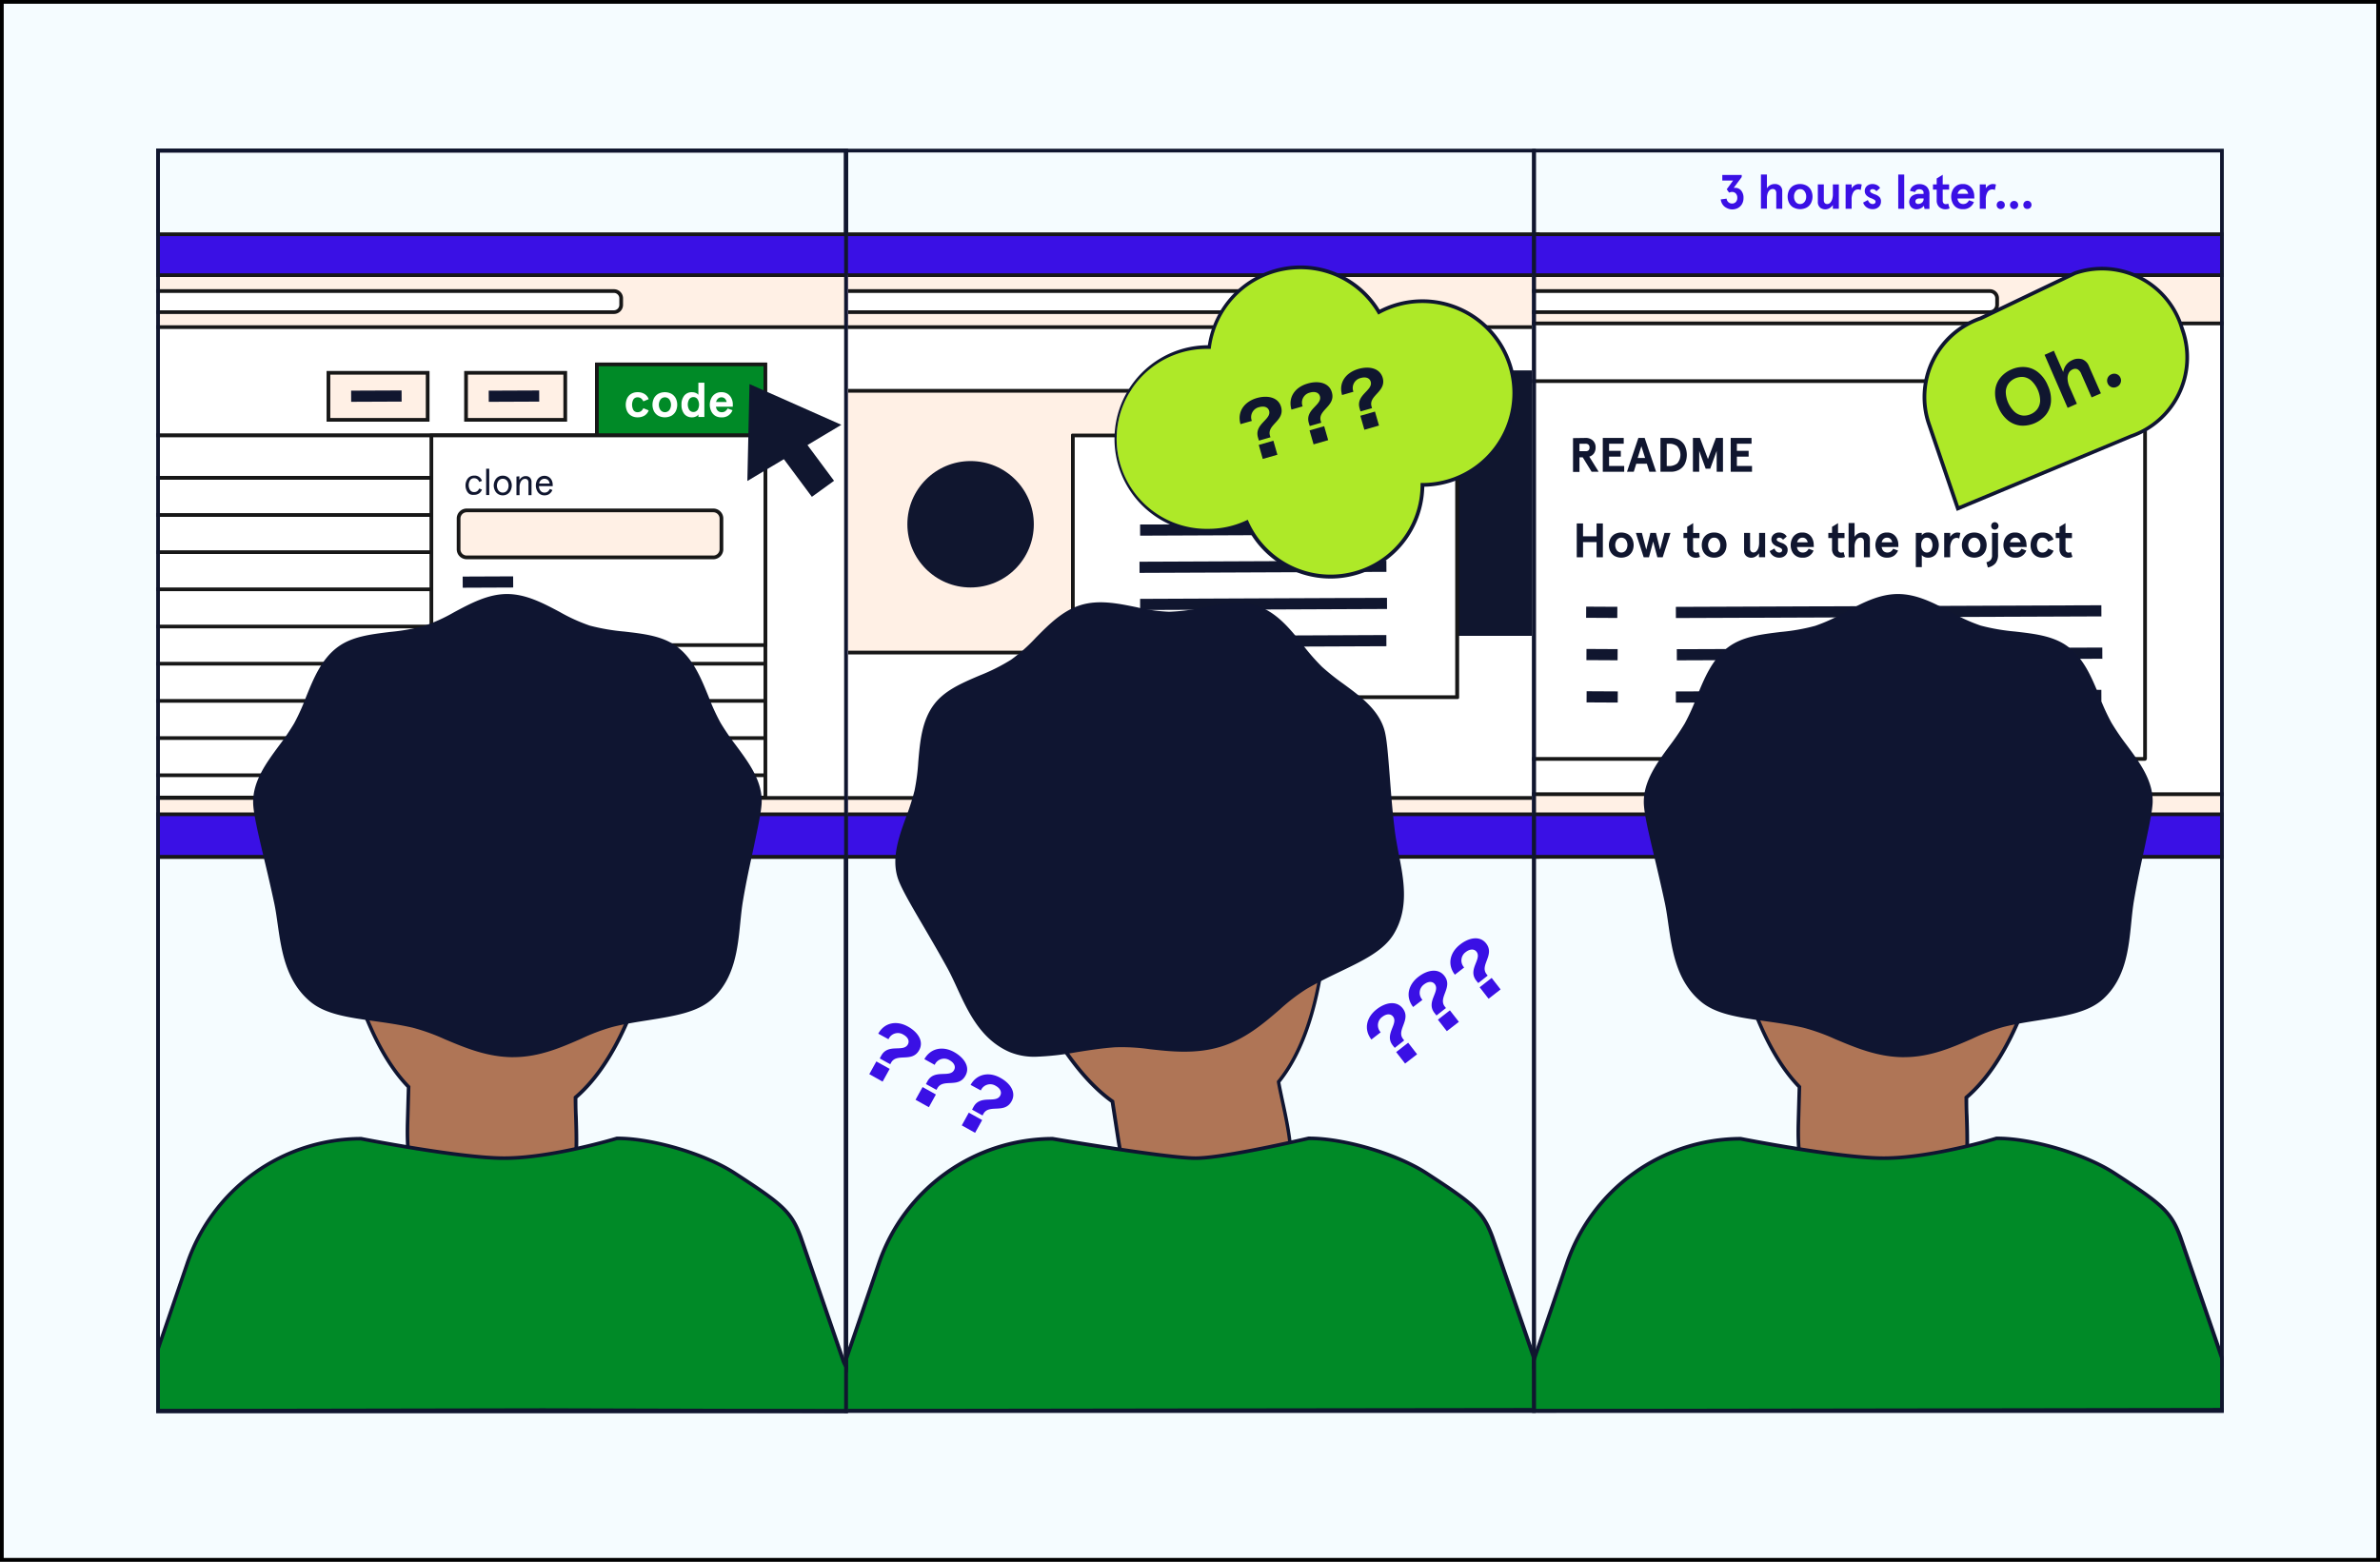 <svg xmlns="http://www.w3.org/2000/svg" xmlns:xlink="http://www.w3.org/1999/xlink" viewBox="0 0 640 420">
  <rect x="0" y="0" width="640" height="420" fill="#333333" stroke="none"/>
  <defs>
    <style>
      .cls-1 {
        fill: none;
      }

      .cls-2 {
        fill: #f5fcff;
      }

      .cls-3 {
        clip-path: url(#clip-path);
      }

      .cls-4 {
        fill: #3a10e5;
      }

      .cls-5 {
        fill: #171717;
      }

      .cls-6 {
        fill: #fff0e5;
      }

      .cls-7 {
        fill: #fff;
      }

      .cls-8 {
        fill: #10162f;
      }

      .cls-9 {
        fill: #10172f;
      }

      .cls-10 {
        fill: #af7556;
      }

      .cls-11 {
        fill: #0f1531;
      }

      .cls-12 {
        fill: #008a27;
      }

      .cls-13 {
        clip-path: url(#clip-path-2);
      }

      .cls-14 {
        fill: #aee928;
      }

      .cls-15 {
        clip-path: url(#clip-path-3);
      }
    </style>
    <clipPath id="clip-path">
      <rect class="cls-1" x="228" y="47.5" width="186" height="340"/>
    </clipPath>
    <clipPath id="clip-path-2">
      <rect class="cls-1" x="412" y="47.5" width="186" height="340"/>
    </clipPath>
    <clipPath id="clip-path-3">
      <rect class="cls-1" x="42" y="47.5" width="186" height="340"/>
    </clipPath>
  </defs>
  <g id="BG">
    <g>
      <rect class="cls-2" x="0.5" y="0.5" width="639" height="419"/>
      <path d="M639,1V419H1V1H639m1-1H0V420H640V0Z"/>
    </g>
  </g>
  <g id="Layer_3" data-name="Layer 3">
    <g class="cls-3">
      <g>
        <g>
          <rect class="cls-4" x="156.32" y="63" width="278.8" height="167.45" rx="4.44"/>
          <path class="cls-5" d="M430.68,63.5a4,4,0,0,1,3.94,3.94V226a4,4,0,0,1-3.94,3.94H160.76a4,4,0,0,1-3.94-3.94V67.44a4,4,0,0,1,3.94-3.94H430.68m0-1H160.76a4.94,4.94,0,0,0-4.94,4.94V226a4.94,4.94,0,0,0,4.94,4.94H430.68a4.94,4.94,0,0,0,4.94-4.94V67.44a4.94,4.94,0,0,0-4.94-4.94Z"/>
        </g>
        <g>
          <rect class="cls-6" x="164.38" y="74" width="261.67" height="145" rx="0.22"/>
          <path class="cls-5" d="M425.55,74.5v144H164.88V74.5H425.55m.27-1H164.6a.72.72,0,0,0-.72.72V218.78a.72.72,0,0,0,.72.72H425.82a.73.73,0,0,0,.73-.72V74.22a.73.73,0,0,0-.73-.72Z"/>
        </g>
        <g>
          <rect class="cls-7" x="168.48" y="87.97" width="253.47" height="126.62" rx="0.72"/>
          <path class="cls-5" d="M421.22,215.1h-252a1.22,1.22,0,0,1-1.22-1.22V88.7a1.22,1.22,0,0,1,1.22-1.22h252a1.22,1.22,0,0,1,1.23,1.22V213.88A1.23,1.23,0,0,1,421.22,215.1ZM169.2,88.48a.22.22,0,0,0-.22.22V213.88a.22.22,0,0,0,.22.22h252a.23.23,0,0,0,.23-.22V88.7a.23.23,0,0,0-.23-.22Z"/>
        </g>
        <g>
          <rect class="cls-7" x="197.73" y="78.28" width="155.32" height="5.66" rx="1.95"/>
          <path class="cls-5" d="M351.09,84.44H199.68A2.45,2.45,0,0,1,197.23,82V80.23a2.45,2.45,0,0,1,2.45-2.45H351.09a2.45,2.45,0,0,1,2.45,2.45V82A2.45,2.45,0,0,1,351.09,84.44ZM199.68,78.78a1.45,1.45,0,0,0-1.45,1.45V82a1.45,1.45,0,0,0,1.45,1.45H351.09A1.45,1.45,0,0,0,352.54,82V80.23a1.45,1.45,0,0,0-1.45-1.45Z"/>
        </g>
        <g>
          <rect class="cls-6" x="219.5" y="105.11" width="103.32" height="70.39"/>
          <path class="cls-5" d="M322.32,105.61V175H220V105.61H322.32m.63-1H219.37a.38.38,0,0,0-.37.37v70.65a.38.38,0,0,0,.37.37H323a.38.38,0,0,0,.37-.37V105a.38.38,0,0,0-.37-.37Z"/>
        </g>
        <rect class="cls-8" x="324" y="99.61" width="104.32" height="71.39" rx="0.37"/>
        <g>
          <circle class="cls-9" cx="174.6" cy="81.11" r="2.83"/>
          <path class="cls-5" d="M174.6,84.52A3.42,3.42,0,1,1,178,81.11,3.42,3.42,0,0,1,174.6,84.52Zm0-5.66a2.25,2.25,0,1,0,2.24,2.25A2.25,2.25,0,0,0,174.6,78.86Z"/>
        </g>
        <g>
          <circle class="cls-9" cx="182.37" cy="81.11" r="2.83"/>
          <path class="cls-5" d="M182.37,84.52a3.42,3.42,0,1,1,3.41-3.41A3.41,3.41,0,0,1,182.37,84.52Zm0-5.66a2.25,2.25,0,1,0,2.24,2.25A2.25,2.25,0,0,0,182.37,78.86Z"/>
        </g>
        <g>
          <circle class="cls-9" cx="190.14" cy="81.11" r="2.83"/>
          <path class="cls-5" d="M190.14,84.52a3.42,3.42,0,1,1,3.42-3.41A3.41,3.41,0,0,1,190.14,84.52Zm0-5.66a2.25,2.25,0,1,0,2.25,2.25A2.24,2.24,0,0,0,190.14,78.86Z"/>
        </g>
        <g>
          <rect class="cls-7" x="288.5" y="117.11" width="103.32" height="70.39"/>
          <path class="cls-5" d="M391.32,117.61V187H289V117.61H391.32m.63-1H288.37a.38.38,0,0,0-.37.37v70.65a.38.38,0,0,0,.37.37H392a.38.38,0,0,0,.37-.37V117a.38.38,0,0,0-.37-.37Z"/>
        </g>
        <rect class="cls-8" x="306.43" y="150.92" width="66.39" height="3" transform="translate(-0.64 1.44) rotate(-0.24)"/>
        <rect class="cls-8" x="306.59" y="140.91" width="66.39" height="3" transform="translate(-0.6 1.44) rotate(-0.24)"/>
        <rect class="cls-8" x="306.59" y="130.91" width="66.39" height="3" transform="translate(-0.56 1.44) rotate(-0.24)"/>
        <rect class="cls-8" x="306.43" y="170.92" width="66.39" height="3" transform="translate(-0.73 1.44) rotate(-0.24)"/>
        <rect class="cls-8" x="306.59" y="160.91" width="66.39" height="3" transform="translate(-0.68 1.44) rotate(-0.24)"/>
        <g>
          <g>
            <path class="cls-10" d="M310.13,185.63c-26.48,4.87-53.18,33.76-36,74,8.72,20.37,17.25,31.11,25,36.6l1.5,9.82c1.8,11.31,4.79,19.41,16.06,17.34L329.83,321c3.06-.56,17.55-1.66,17.45-8.62-.12-7.71-2.59-16.39-3.43-21.4,6.09-7.51,11.61-20.92,13-44.89C359.3,204.7,336.61,180.76,310.13,185.63Z"/>
            <path class="cls-11" d="M313.39,324.22a10.59,10.59,0,0,1-6.3-1.84c-4.31-3.05-5.88-9.61-6.93-16.25l-1.48-9.61c-8.9-6.42-17.3-18.76-25-36.69-9.41-22-5-38.46.3-48.4a52.6,52.6,0,0,1,36-26.29,35.11,35.11,0,0,1,30.16,8.34c12.24,10.82,18.5,30,17.17,52.62-1.21,20.6-5.58,35.74-13,45,.23,1.34.57,2.9.95,4.7,1.06,4.87,2.36,10.94,2.45,16.56.09,6.56-11.42,8.19-16.33,8.88l-1.53.23-13.12,2.41A18.39,18.39,0,0,1,313.39,324.22Zm3.41-138.71a37,37,0,0,0-6.58.61,51.64,51.64,0,0,0-35.34,25.79c-5.22,9.74-9.51,25.89-.26,47.53,7.65,17.87,16,30.12,24.82,36.39l.17.12,1.53,10c1,6.42,2.52,12.76,6.53,15.59,2.25,1.59,5.18,2,8.95,1.34l13.12-2.41c.37-.07.91-.15,1.57-.24,4.65-.66,15.55-2.2,15.47-7.88-.08-5.52-1.38-11.53-2.42-16.36-.41-1.91-.77-3.56-1-5l0-.22.14-.17c7.36-9.08,11.71-24.09,12.91-44.61,1.31-22.31-4.83-41.19-16.84-51.81A34,34,0,0,0,316.8,185.51Z"/>
          </g>
          <g>
            <path class="cls-12" d="M401.31,332.73l11.39,33.09c2.24,6.51,19.69,13.3,12.8,13.31l-93.38.12-24.14,0-82.48.12c-6.89,0-.36-6.76,1.87-13.28l9-26.32a49.49,49.49,0,0,1,46.76-33.54s30.65,5.23,38.41,5.23,30.43-5.35,30.43-5.35c9.45,0,23.68,4.2,31.61,9.36C396.19,323.74,398.73,325.7,401.31,332.73Z"/>
            <path class="cls-11" d="M225.48,379.91c-1.69,0-2.75-.4-3.25-1.22-.92-1.54.38-4,2-7.07a39.29,39.29,0,0,0,2.64-5.65l9-26.33a50,50,0,0,1,47.23-33.87c.39.06,30.78,5.23,38.41,5.23s30.09-5.28,30.32-5.33H352c9.55,0,23.81,4.22,31.82,9.43,12.89,8.38,15.39,10.43,18,17.47h0l11.39,33.08c1.09,3.17,6.17,6.55,9.89,9,3.42,2.27,4.79,3.23,4.51,4.18-.21.68-1.16.78-2.07.78L308,379.79l-82.49.12ZM283,306.77A49,49,0,0,0,236.8,340l-9,26.32a41.51,41.51,0,0,1-2.7,5.8c-1.38,2.59-2.68,5-2,6.08.3.5,1.06.74,2.41.74l106.62-.16,93.38-.12a3.28,3.28,0,0,0,1.05-.11,23.24,23.24,0,0,0-4.05-3c-3.83-2.55-9.07-6-10.28-9.52L400.83,332.9c-2.48-6.79-4.72-8.63-17.56-17-7.87-5.12-21.89-9.27-31.28-9.27-1.53.35-22.88,5.34-30.49,5.34S284.26,307,283,306.77Z"/>
          </g>
          <g>
            <path class="cls-11" d="M241.84,235.83c-2.29-7.56,2.82-15.54,4.58-23.1,1.69-7.28.32-16.59,5.18-23,4.48-5.91,13.84-7.39,20.55-11.86,6.19-4.12,10.94-12.32,18.64-14.66S307,165.05,314.44,165c8.05,0,16.65-4,23.67-1.56,7.6,2.63,11.64,11.13,17.09,16.24,5.66,5.31,14.34,9.1,16.64,16.67,1.2,3.94,1.33,15,2.8,27.08,1,8.23,5.17,18.47-.11,27.35-3.86,6.48-13.79,9.09-23.42,14.73-6.64,3.9-12.75,12.4-23,15.49s-20.36-.44-28.21.11c-11.34.8-21.14,4.39-28.18,1.36-9.8-4.22-12.54-15-16.55-22.36C249.3,249.36,243.1,240,241.84,235.83Z"/>
            <path class="cls-11" d="M278.48,284.21a17.36,17.36,0,0,1-6.92-1.24c-7.8-3.36-11.22-10.78-14.23-17.33-.86-1.87-1.68-3.64-2.56-5.25-2.2-4-4.47-7.89-6.47-11.3-3.42-5.84-6.13-10.46-6.94-13.11h0c-1.63-5.41.38-11,2.34-16.37a64.19,64.19,0,0,0,2.23-7,55.72,55.72,0,0,0,1-7.69c.47-5.46.94-11.11,4.27-15.5,2.83-3.73,7.38-5.68,12.2-7.74a51.94,51.94,0,0,0,8.47-4.24,44.6,44.6,0,0,0,6.67-5.93c3.56-3.6,7.24-7.31,12.11-8.79s10-.43,14.94.58a45.34,45.34,0,0,0,8.82,1.23h0a53.38,53.38,0,0,0,9.39-1.19c5.15-1,10-1.87,14.44-.34,5.21,1.8,8.75,6.23,12.16,10.51a56.47,56.47,0,0,0,5.11,5.84,64.29,64.29,0,0,0,5.74,4.57c4.62,3.39,9.4,6.91,11,12.31.68,2.26,1,6.72,1.45,12.37.34,4.46.72,9.51,1.37,14.8.23,1.88.62,3.86,1,6,1.38,6.9,2.94,14.73-1.22,21.71-2.71,4.55-8.18,7.18-14.53,10.23-2.95,1.42-6,2.89-9.07,4.69a51.55,51.55,0,0,0-7.14,5.5c-4.36,3.76-9.31,8-15.92,10s-13.24,1.3-19,.65a53.28,53.28,0,0,0-9.29-.52c-3.71.26-7.23.82-10.62,1.36A72.94,72.94,0,0,1,278.48,284.21Zm-36.16-48.52c.77,2.54,3.45,7.11,6.85,12.9,2,3.41,4.27,7.28,6.48,11.32.9,1.64,1.72,3.43,2.59,5.32,2.94,6.38,6.27,13.61,13.72,16.82,4.58,2,10.45,1,17.23,0,3.42-.54,6.95-1.1,10.71-1.37a54.32,54.32,0,0,1,9.48.53c5.69.63,12.15,1.35,18.63-.62s11.27-6.13,15.56-9.82a52.53,52.53,0,0,1,7.29-5.62c3.09-1.81,6.16-3.29,9.14-4.72,6.2-3,11.55-5.55,14.1-9.84,4-6.65,2.44-14.28,1.1-21-.42-2.12-.82-4.11-1.05-6-.65-5.31-1-10.38-1.38-14.85-.42-5.58-.75-10-1.41-12.15-1.54-5.09-6.18-8.5-10.67-11.8a63.8,63.8,0,0,1-5.83-4.64,56.86,56.86,0,0,1-5.21-5.94c-3.33-4.18-6.77-8.49-11.7-10.19-4.18-1.45-8.92-.56-13.94.38a53.87,53.87,0,0,1-9.57,1.2h0a46.17,46.17,0,0,1-9-1.25c-4.84-1-9.83-2-14.45-.6s-8.21,5-11.69,8.53a45.43,45.43,0,0,1-6.83,6.07,53.82,53.82,0,0,1-8.62,4.32c-4.7,2-9.13,3.91-11.8,7.42-3.15,4.16-3.62,9.66-4.07,15a55.44,55.44,0,0,1-1,7.84,64.78,64.78,0,0,1-2.26,7.1c-1.9,5.24-3.86,10.65-2.32,15.74Z"/>
          </g>
        </g>
      </g>
      <circle class="cls-8" cx="261" cy="141" r="17"/>
    </g>
    <g class="cls-13">
      <g>
        <g>
          <rect class="cls-4" x="340.32" y="63" width="278.8" height="167.45" rx="4.44"/>
          <path class="cls-5" d="M614.68,63.5a4,4,0,0,1,3.94,3.94V226a4,4,0,0,1-3.94,3.94H344.76a4,4,0,0,1-3.94-3.94V67.44a4,4,0,0,1,3.94-3.94H614.68m0-1H344.76a4.94,4.94,0,0,0-4.94,4.94V226a4.94,4.94,0,0,0,4.94,4.94H614.68a4.94,4.94,0,0,0,4.94-4.94V67.44a4.94,4.94,0,0,0-4.94-4.94Z"/>
        </g>
        <g>
          <rect class="cls-6" x="348.38" y="74" width="261.67" height="145" rx="0.22"/>
          <path class="cls-5" d="M609.55,74.5v144H348.88V74.5H609.55m.27-1H348.6a.72.72,0,0,0-.72.72V218.78a.72.72,0,0,0,.72.72H609.82a.73.73,0,0,0,.73-.72V74.22a.73.73,0,0,0-.73-.72Z"/>
        </g>
        <g>
          <rect class="cls-7" x="354.48" y="86.97" width="253.47" height="126.62" rx="0.72"/>
          <path class="cls-5" d="M607.22,214.1h-252a1.22,1.22,0,0,1-1.22-1.22V87.7a1.22,1.22,0,0,1,1.22-1.22h252a1.22,1.22,0,0,1,1.23,1.22V212.88A1.23,1.23,0,0,1,607.22,214.1ZM355.2,87.48a.22.22,0,0,0-.22.22V212.88a.22.22,0,0,0,.22.22h252a.23.23,0,0,0,.23-.22V87.7a.23.23,0,0,0-.23-.22Z"/>
        </g>
        <g>
          <rect class="cls-7" x="381.73" y="78.28" width="155.32" height="5.66" rx="1.95"/>
          <path class="cls-5" d="M535.09,84.44H383.68A2.45,2.45,0,0,1,381.23,82V80.23a2.45,2.45,0,0,1,2.45-2.45H535.09a2.45,2.45,0,0,1,2.45,2.45V82A2.45,2.45,0,0,1,535.09,84.44ZM383.68,78.78a1.45,1.45,0,0,0-1.45,1.45V82a1.45,1.45,0,0,0,1.45,1.45H535.09A1.45,1.45,0,0,0,536.54,82V80.23a1.45,1.45,0,0,0-1.45-1.45Z"/>
        </g>
        <g>
          <circle class="cls-9" cx="358.6" cy="81.11" r="2.83"/>
          <path class="cls-5" d="M358.6,84.52A3.42,3.42,0,1,1,362,81.11,3.42,3.42,0,0,1,358.6,84.52Zm0-5.66a2.25,2.25,0,1,0,2.24,2.25A2.25,2.25,0,0,0,358.6,78.86Z"/>
        </g>
        <g>
          <circle class="cls-9" cx="366.37" cy="81.11" r="2.83"/>
          <path class="cls-5" d="M366.37,84.52a3.42,3.42,0,1,1,3.41-3.41A3.41,3.41,0,0,1,366.37,84.52Zm0-5.66a2.25,2.25,0,1,0,2.24,2.25A2.25,2.25,0,0,0,366.37,78.86Z"/>
        </g>
        <g>
          <circle class="cls-9" cx="374.14" cy="81.11" r="2.83"/>
          <path class="cls-5" d="M374.14,84.52a3.42,3.42,0,1,1,3.42-3.41A3.41,3.41,0,0,1,374.14,84.52Zm0-5.66a2.25,2.25,0,1,0,2.25,2.25A2.24,2.24,0,0,0,374.14,78.86Z"/>
        </g>
        <g>
          <rect class="cls-7" x="373.5" y="102.5" width="203.32" height="101.61" rx="0.12"/>
          <path class="cls-5" d="M576.32,103V203.61H374V103H576.32m.38-1H373.62a.62.62,0,0,0-.62.62V204a.62.62,0,0,0,.62.62H576.7a.62.62,0,0,0,.62-.62V102.62a.62.62,0,0,0-.62-.62Z"/>
        </g>
        <rect class="cls-8" x="450.67" y="162.96" width="114.42" height="3" transform="translate(-0.64 1.99) rotate(-0.22)"/>
        <rect class="cls-8" x="450.67" y="185.71" width="114.42" height="3" transform="translate(-0.73 1.99) rotate(-0.22)"/>
        <rect class="cls-8" x="450.92" y="174.34" width="114.42" height="3" transform="translate(-0.68 1.99) rotate(-0.22)"/>
        <rect class="cls-8" x="429.25" y="160.5" width="3" height="8.38" transform="translate(263.7 594.53) rotate(-89.69)"/>
        <rect class="cls-8" x="429.36" y="183.25" width="3" height="8.38" transform="translate(241.07 617.27) rotate(-89.69)"/>
        <rect class="cls-8" x="429.32" y="171.88" width="3" height="8.38" transform="translate(252.4 605.92) rotate(-89.69)"/>
        <g>
          <path class="cls-8" d="M426.35,117.78a2.76,2.76,0,0,1,2,.71,2.49,2.49,0,0,1,.72,1.87,2.73,2.73,0,0,1-.44,1.56,2.33,2.33,0,0,1-1.26.89l2.52,4.07h-1.89L425.61,123h-.88v3.93H423v-9.1Zm.79,3.36a1,1,0,0,0,.29-.78,1,1,0,0,0-.29-.78,1.17,1.17,0,0,0-.78-.24h-1.63v2h1.63A1.13,1.13,0,0,0,427.14,121.14Z"/>
          <path class="cls-8" d="M431,117.78h5.63v1.56h-3.94v1.91h3.16v1.56h-3.16v2.51h4.07v1.56H431Z"/>
          <path class="cls-8" d="M440.57,117.78h1.69l3.08,9.1h-1.82l-.66-2.15H440l-.67,2.15h-1.82Zm1.81,5.39-1-3.16-1,3.16Z"/>
          <path class="cls-8" d="M449.36,117.78a4.47,4.47,0,0,1,2.09.49,3.8,3.8,0,0,1,1.56,1.52,5.76,5.76,0,0,1,0,5.08,3.77,3.77,0,0,1-1.56,1.51,4.48,4.48,0,0,1-2.09.5h-2.85v-9.1Zm1.65,6.87a3.53,3.53,0,0,0,0-4.64,3.47,3.47,0,0,0-2.18-.67h-.63v6h.63A3.54,3.54,0,0,0,451,124.65Z"/>
          <path class="cls-8" d="M455.24,117.78h1.89l2.15,5.68,2.14-5.68h1.9v9.1h-1.69v-5.62l-1.74,4.79h-1.22l-1.74-4.79v5.62h-1.69Z"/>
          <path class="cls-8" d="M465.4,117.78H471v1.56h-3.94v1.91h3.16v1.56h-3.16v2.51h4.07v1.56H465.4Z"/>
        </g>
        <g>
          <path class="cls-8" d="M424,140.78h1.69v3.46h3.64v-3.46h1.69v9.1h-1.69V145.8h-3.64v4.08H424Z"/>
          <path class="cls-8" d="M434.19,149.54a3,3,0,0,1-1.15-1.21,3.94,3.94,0,0,1,0-3.46,3,3,0,0,1,1.15-1.21,3.82,3.82,0,0,1,3.56,0,3,3,0,0,1,1.15,1.21,3.94,3.94,0,0,1,0,3.46,3,3,0,0,1-1.15,1.21,3.82,3.82,0,0,1-3.56,0Zm3-1.52a2.51,2.51,0,0,0,0-2.84,1.53,1.53,0,0,0-2.4,0,2.51,2.51,0,0,0,0,2.84,1.53,1.53,0,0,0,2.4,0Z"/>
          <path class="cls-8" d="M439.9,143.33h1.62l1.17,4.49,1.11-4.49h1.5l1.11,4.49,1.17-4.49h1.62l-2.09,6.55h-1.43l-1.13-4.24-1.13,4.24H442Z"/>
          <path class="cls-8" d="M454.34,149.37a2.38,2.38,0,0,1-.64-1.81V144.7h-1v-1.37h1v-1.64l1.61-1v2.66H457v1.37h-1.73v2.84a1.24,1.24,0,0,0,.22.82.82.82,0,0,0,.64.24,1.39,1.39,0,0,0,.63-.15l.37,1.3a2.59,2.59,0,0,1-1.06.23A2.43,2.43,0,0,1,454.34,149.37Z"/>
          <path class="cls-8" d="M459.16,149.54a3,3,0,0,1-1.15-1.21,4,4,0,0,1,0-3.46,3,3,0,0,1,1.15-1.21,3.53,3.53,0,0,1,1.78-.44,3.48,3.48,0,0,1,1.78.44,3,3,0,0,1,1.16,1.21,4,4,0,0,1,0,3.46,3,3,0,0,1-1.16,1.21,3.48,3.48,0,0,1-1.78.44A3.53,3.53,0,0,1,459.16,149.54Zm3-1.52a2.51,2.51,0,0,0,0-2.84,1.42,1.42,0,0,0-1.2-.58,1.4,1.4,0,0,0-1.19.58,2.47,2.47,0,0,0,0,2.84,1.4,1.4,0,0,0,1.19.58A1.42,1.42,0,0,0,462.14,148Z"/>
          <path class="cls-8" d="M469.5,149.47A1.86,1.86,0,0,1,469,148v-4.68h1.61v4.19a1.12,1.12,0,0,0,.26.82.88.88,0,0,0,.68.26,1.06,1.06,0,0,0,.74-.31,2.25,2.25,0,0,0,.55-.92,4.65,4.65,0,0,0,.2-1.43v-2.61h1.62v6.55H473v-1.06a3,3,0,0,1-.89.85A2.16,2.16,0,0,1,471,150,2.09,2.09,0,0,1,469.5,149.47Z"/>
          <path class="cls-8" d="M476.8,149.46a2.45,2.45,0,0,1-.91-1.25l1.29-.69a1.84,1.84,0,0,0,.51.8,1.18,1.18,0,0,0,.79.28.84.84,0,0,0,.53-.16.55.55,0,0,0,.22-.47.63.63,0,0,0-.33-.52,6.37,6.37,0,0,0-1-.47,3,3,0,0,1-1.15-.76,1.8,1.8,0,0,1-.14-2.09,1.87,1.87,0,0,1,.73-.66,2.2,2.2,0,0,1,1.07-.25,2.6,2.6,0,0,1,1.21.28,2.07,2.07,0,0,1,.84.79l-1,.88a1.21,1.21,0,0,0-1.05-.57.73.73,0,0,0-.45.14.41.41,0,0,0-.19.35.55.55,0,0,0,.27.44,5.08,5.08,0,0,0,1.07.49,2.92,2.92,0,0,1,1.18.71,1.58,1.58,0,0,1,.42,1.13,2,2,0,0,1-.63,1.54,2.24,2.24,0,0,1-1.61.58A2.68,2.68,0,0,1,476.8,149.46Z"/>
          <path class="cls-8" d="M487.75,147.12h-4.53a1.76,1.76,0,0,0,.52,1.11,1.48,1.48,0,0,0,1.05.37,1.65,1.65,0,0,0,.91-.24,2.24,2.24,0,0,0,.67-.77l1.3.48a2.94,2.94,0,0,1-3,1.91,2.9,2.9,0,0,1-2.81-1.77,4.07,4.07,0,0,1-.33-1.61,4,4,0,0,1,.33-1.6,2.89,2.89,0,0,1,2.81-1.78,2.87,2.87,0,0,1,1.72.49,2.8,2.8,0,0,1,1,1.23,3.68,3.68,0,0,1,.33,1.52Zm-1.65-1.27a1.76,1.76,0,0,0-.46-.9,1.29,1.29,0,0,0-.95-.35,1.35,1.35,0,0,0-.89.32,1.71,1.71,0,0,0-.54.93Z"/>
          <path class="cls-8" d="M493.29,149.37a2.38,2.38,0,0,1-.64-1.81V144.7h-1v-1.37h1v-1.64l1.61-1v2.66H496v1.37h-1.73v2.84a1.18,1.18,0,0,0,.22.82.8.8,0,0,0,.64.24,1.35,1.35,0,0,0,.62-.15l.38,1.3a2.6,2.6,0,0,1-1.07.23A2.42,2.42,0,0,1,493.29,149.37Z"/>
          <path class="cls-8" d="M498.71,140.67v3.71a2.41,2.41,0,0,1,2.08-1.16,2.13,2.13,0,0,1,1.49.5,1.9,1.9,0,0,1,.55,1.48v4.68h-1.61v-4.11a1.34,1.34,0,0,0-.24-.88.89.89,0,0,0-.74-.29,1.19,1.19,0,0,0-.74.27,2,2,0,0,0-.57.83,3.87,3.87,0,0,0-.22,1.41v2.77H497.1v-9.21Z"/>
          <path class="cls-8" d="M510.49,147.12H506a1.81,1.81,0,0,0,.51,1.11,1.51,1.51,0,0,0,1,.37,1.66,1.66,0,0,0,.92-.24,2.35,2.35,0,0,0,.67-.77l1.3.48a3.24,3.24,0,0,1-1.13,1.42,3.2,3.2,0,0,1-1.85.49,3,3,0,0,1-1.77-.5,2.91,2.91,0,0,1-1-1.27,4.08,4.08,0,0,1-.34-1.61,4,4,0,0,1,.34-1.6,2.93,2.93,0,0,1,1-1.28,3,3,0,0,1,1.77-.5,2.83,2.83,0,0,1,2.73,1.72,3.68,3.68,0,0,1,.33,1.52Zm-1.66-1.27a1.69,1.69,0,0,0-.46-.9,1.27,1.27,0,0,0-.94-.35,1.38,1.38,0,0,0-.9.32,1.7,1.7,0,0,0-.53.93Z"/>
          <path class="cls-8" d="M516.78,143.33V144a1.41,1.41,0,0,1,.59-.53,1.92,1.92,0,0,1,1-.25,2.75,2.75,0,0,1,2.22.92,4.31,4.31,0,0,1,0,4.92,2.72,2.72,0,0,1-2.22.92,2.1,2.1,0,0,1-.92-.21,1.65,1.65,0,0,1-.66-.49v3.25h-1.61v-9.2Zm2.45,4.74a2.73,2.73,0,0,0,0-2.94,1.32,1.32,0,0,0-1.09-.53,1.3,1.3,0,0,0-1.08.53,2.24,2.24,0,0,0-.43,1.47,2.27,2.27,0,0,0,.43,1.48,1.38,1.38,0,0,0,2.17,0Z"/>
          <path class="cls-8" d="M524.42,143.33v1.06a2.62,2.62,0,0,1,.86-.86,2,2,0,0,1,1.08-.31,3,3,0,0,1,.79.13l-.3,1.5a1.28,1.28,0,0,0-.67-.19,1.49,1.49,0,0,0-1.26.7,3.81,3.81,0,0,0-.5,2.19v2.33h-1.61v-6.55Z"/>
          <path class="cls-8" d="M529.11,149.54a3,3,0,0,1-1.15-1.21,4,4,0,0,1,0-3.46,3,3,0,0,1,1.15-1.21,3.84,3.84,0,0,1,3.57,0,3,3,0,0,1,1.15,1.21,4,4,0,0,1,0,3.46,3,3,0,0,1-1.15,1.21,3.84,3.84,0,0,1-3.57,0Zm3-1.52a2.51,2.51,0,0,0,0-2.84,1.52,1.52,0,0,0-2.39,0,2.51,2.51,0,0,0,0,2.84,1.52,1.52,0,0,0,2.39,0Z"/>
          <path class="cls-8" d="M535.3,150.6a1.85,1.85,0,0,0,.38-1.28v-6h1.61v5.79a3.63,3.63,0,0,1-.67,2.36,3.57,3.57,0,0,1-2.07,1.15l-.39-1.41A2.22,2.22,0,0,0,535.3,150.6Zm.44-8.42a1.09,1.09,0,0,1,0-1.48,1,1,0,1,1,0,1.48Z"/>
          <path class="cls-8" d="M545,147.12h-4.53a1.76,1.76,0,0,0,.52,1.11,1.47,1.47,0,0,0,1,.37,1.66,1.66,0,0,0,.92-.24,2.24,2.24,0,0,0,.67-.77l1.3.48a2.94,2.94,0,0,1-3,1.91,2.9,2.9,0,0,1-2.81-1.77,4.07,4.07,0,0,1-.33-1.61,4,4,0,0,1,.33-1.6,2.89,2.89,0,0,1,2.81-1.78,2.87,2.87,0,0,1,1.72.49,2.8,2.8,0,0,1,1,1.23,3.68,3.68,0,0,1,.33,1.52Zm-1.65-1.27a1.7,1.7,0,0,0-.47-.9,1.25,1.25,0,0,0-.94-.35,1.35,1.35,0,0,0-.89.32,1.71,1.71,0,0,0-.54.93Z"/>
          <path class="cls-8" d="M547.49,149.53a2.9,2.9,0,0,1-1.09-1.21,4,4,0,0,1-.36-1.72,4,4,0,0,1,.36-1.71,2.86,2.86,0,0,1,1.09-1.22,3.23,3.23,0,0,1,1.75-.45,3.4,3.4,0,0,1,1.85.48,2.74,2.74,0,0,1,1.12,1.39l-1.44.59a2,2,0,0,0-.63-.81,1.5,1.5,0,0,0-.9-.27,1.28,1.28,0,0,0-1.13.55,3,3,0,0,0,0,2.9,1.28,1.28,0,0,0,1.13.55,1.5,1.5,0,0,0,.9-.27,2,2,0,0,0,.63-.81l1.44.59a2.76,2.76,0,0,1-1.12,1.4,3.48,3.48,0,0,1-1.85.47A3.23,3.23,0,0,1,547.49,149.53Z"/>
          <path class="cls-8" d="M554.45,149.37a2.42,2.42,0,0,1-.64-1.81V144.7h-1v-1.37h1v-1.64l1.62-1v2.66h1.73v1.37h-1.73v2.84a1.24,1.24,0,0,0,.21.82.82.82,0,0,0,.64.24,1.39,1.39,0,0,0,.63-.15l.38,1.3a2.64,2.64,0,0,1-1.07.23A2.44,2.44,0,0,1,554.45,149.37Z"/>
        </g>
        <g>
          <g>
            <path class="cls-10" d="M514.46,185.5c-26.92.05-58.37,23.7-48.63,66.37,4.92,21.6,11.4,33.69,18,40.48l-.28,9.93c-.25,11.45,1.24,20,12.7,19.94l13.34,0c3.11,0,17.56,1.51,18.71-5.35,1.27-7.62.39-16.6.45-21.67,7.35-6.3,15.18-18.51,20.85-41.84C559.42,213.06,541.39,185.46,514.46,185.5Z"/>
            <path class="cls-11" d="M514.92,322.83c-1.44,0-2.74-.05-3.76-.09l-1.54-.05-13.35,0h0c-4.1,0-7.12-1.06-9.24-3.22-3.69-3.78-4.07-10.51-3.92-17.23l.28-9.72c-7.62-7.9-13.67-21.55-18-40.57-5.32-23.33,1.93-38.74,9-47.56A52.6,52.6,0,0,1,514.46,185h.07a35.06,35.06,0,0,1,28.1,13.61c10.11,12.84,12.84,32.83,7.48,54.84-4.88,20.05-11.89,34.16-20.84,41.95,0,1.36,0,3,.1,4.8.16,5,.36,11.18-.56,16.72C528,322.06,520.45,322.83,514.92,322.83Zm-5.29-1.14c.38,0,.91,0,1.57.05,4.69.18,15.69.62,16.62-5,.91-5.43.71-11.58.55-16.52-.06-2-.11-3.64-.1-5.07v-.22l.17-.15c8.87-7.62,15.83-21.6,20.69-41.57,5.28-21.72,2.62-41.4-7.29-54A34.11,34.11,0,0,0,514.53,186h-.07v0a51.59,51.59,0,0,0-39.38,19c-6.89,8.65-14,23.78-8.77,46.72,4.33,19,10.35,32.5,17.9,40.24l.15.15-.29,10.14c-.14,6.5.2,13,3.63,16.51,1.93,2,4.72,2.92,8.53,2.92h0l13.35,0Z"/>
          </g>
          <g>
            <path class="cls-12" d="M586.31,332.73l11.39,33.09c2.24,6.51,8.69,13.3,1.8,13.31l-82.38.12-24.14,0-79.48.12c-6.89,0-3.36-6.76-1.13-13.28l9-26.32a49.49,49.49,0,0,1,46.76-33.54s26.41,5.23,38.41,5.23c13,0,30.43-5.35,30.43-5.35,9.45,0,23.68,4.2,31.61,9.36C581.19,323.74,583.73,325.7,586.31,332.73Z"/>
            <path class="cls-11" d="M413.48,379.91c-1.91,0-3.18-.49-3.9-1.51-1.45-2.08-.07-5.85,1.39-9.84.31-.85.63-1.72.92-2.59l9-26.33a50,50,0,0,1,47.23-33.87c.36.06,26.6,5.23,38.41,5.23,12.77,0,30.11-5.27,30.28-5.32l.15,0H537c9.55,0,23.81,4.22,31.82,9.43,12.89,8.38,15.39,10.43,18,17.47h0l11.39,33.08a42.12,42.12,0,0,0,2.59,5.57c1.65,3.13,3,5.61,2,7.16-.5.84-1.57,1.25-3.28,1.25l-186,.28ZM468,306.76A49,49,0,0,0,421.8,340l-9,26.32c-.3.88-.62,1.75-.93,2.62-1.37,3.74-2.66,7.27-1.51,8.92.52.73,1.52,1.06,3.1,1.08l186-.28c1.31,0,2.12-.26,2.43-.76.64-1.08-.67-3.56-2-6.19a43,43,0,0,1-2.66-5.7L585.83,332.9c-2.48-6.79-4.72-8.63-17.56-17-7.87-5.12-21.88-9.27-31.27-9.27-1.24.37-18,5.34-30.5,5.34C494.59,312,468.26,306.82,468,306.76Z"/>
          </g>
          <g>
            <path class="cls-11" d="M442.57,215.68c0-7.91,7.08-14.09,10.94-20.82,3.73-6.49,5.19-15.72,11.69-20.46,6-4.37,15.34-3.18,23.05-5.52,7.11-2.16,14-8.53,22.09-8.54s15,6.33,22.13,8.47c7.72,2.31,17,1.09,23.07,5.44,6.52,4.71,8,13.94,11.75,20.41,3.89,6.72,11,12.88,11,20.78,0,4.13-3,14.8-5,26.75-1.41,8.17-.47,19.14-8.1,26.1-5.57,5.1-15.77,4.82-26.62,7.45-7.49,1.81-15.8,8.07-26.47,8.09-10.83,0-19.37-6.2-27.06-7.94-11.08-2.51-21.45-2-27.32-6.93-8.16-6.87-7.75-17.95-9.48-26.13C445.69,230.79,442.58,220,442.57,215.68Z"/>
            <path class="cls-11" d="M512,284.33c-7,0-13-2.56-18.41-4.82a54.32,54.32,0,0,0-8.71-3.13c-3.58-.81-7.05-1.3-10.4-1.77-7-1-13.06-1.84-17.13-5.26-6.53-5.5-7.69-13.61-8.72-20.77-.28-2-.55-3.88-.92-5.65-.91-4.27-1.89-8.43-2.76-12.11-1.63-6.86-2.92-12.29-2.92-15.14h0c0-5.68,3.52-10.47,6.93-15.1a65.81,65.81,0,0,0,4.08-6,56.55,56.55,0,0,0,3.17-7c2.06-5.09,4.18-10.36,8.65-13.62,3.8-2.77,8.73-3.35,14-4a54.06,54.06,0,0,0,9.25-1.64,46.63,46.63,0,0,0,8.07-3.69c4.46-2.39,9.08-4.86,14.17-4.87s9.72,2.44,14.2,4.82a47.24,47.24,0,0,0,8.07,3.67,55.3,55.3,0,0,0,9.26,1.6c5.22.6,10.15,1.16,14,3.91,4.49,3.25,6.63,8.51,8.7,13.6a56.26,56.26,0,0,0,3.2,7,64.44,64.44,0,0,0,4.09,6c3.43,4.62,7,9.4,7,15.07,0,2.42-1,6.92-2.19,12.63-.92,4.26-2,9.1-2.85,14.21-.31,1.84-.51,3.8-.72,5.89-.7,7-1.5,15-7.53,20.49-3.93,3.6-10,4.57-17,5.7-3.19.51-6.49,1-9.88,1.86a52.61,52.61,0,0,0-8.38,3.16c-5.28,2.31-11.26,4.94-18.2,4.95Zm-1.67-123.49h0c-4.84,0-9.35,2.42-13.7,4.75a47.4,47.4,0,0,1-8.25,3.77A54.9,54.9,0,0,1,479,171c-5.08.6-9.88,1.17-13.47,3.78-4.24,3.09-6.31,8.22-8.31,13.18A56.25,56.25,0,0,1,454,195.1a66.41,66.41,0,0,1-4.14,6.07c-3.32,4.5-6.75,9.16-6.74,14.5h0c0,2.75,1.28,8.12,2.89,14.92.87,3.68,1.86,7.85,2.76,12.14.38,1.79.66,3.7.94,5.71,1,7,2.13,14.89,8.38,20.14,3.85,3.24,9.77,4.07,16.62,5,3.37.47,6.86,1,10.48,1.79a55,55,0,0,1,8.88,3.18c5.27,2.22,11.25,4.74,18,4.74h.05c6.73,0,12.61-2.59,17.8-4.87a53.42,53.42,0,0,1,8.55-3.21c3.43-.83,6.74-1.36,9.95-1.88,6.84-1.1,12.75-2.05,16.46-5.44,5.74-5.26,6.52-13,7.21-19.86.21-2.11.4-4.09.73-6,.89-5.13,1.93-10,2.85-14.25,1.21-5.65,2.17-10.11,2.17-12.41,0-5.35-3.46-10-6.79-14.48a65.89,65.89,0,0,1-4.16-6.06,56.79,56.79,0,0,1-3.26-7.1c-2-4.95-4.1-10.08-8.36-13.16-3.59-2.6-8.39-3.15-13.48-3.73a53.91,53.91,0,0,1-9.43-1.64,46.55,46.55,0,0,1-8.26-3.74C519.71,163.23,515.21,160.84,510.37,160.84Z"/>
          </g>
        </g>
        <g>
          <path class="cls-14" d="M573,117.35l-46.56,19.4L518.7,114a22.37,22.37,0,0,1,13.92-28.41L558,73.45a22.38,22.38,0,0,1,28.42,13.92l.53,1.56A22.38,22.38,0,0,1,573,117.35Z"/>
          <path class="cls-11" d="M526.18,137.42l-7.95-23.23a22.9,22.9,0,0,1,14.23-29.06L557.8,73a22.9,22.9,0,0,1,29.1,14.21l.54,1.56a22.9,22.9,0,0,1-14.22,29Zm39.06-64.68a21.79,21.79,0,0,0-7.06,1.18L532.84,86.06a21.91,21.91,0,0,0-13.67,27.8l7.61,22.22,46.1-19.21a21.9,21.9,0,0,0,13.61-27.78L586,87.53A21.92,21.92,0,0,0,565.24,72.74Z"/>
        </g>
        <g>
          <path class="cls-8" d="M543.46,114.47A6.5,6.5,0,0,1,540,113.1a8.93,8.93,0,0,1-2.64-3.59,8.77,8.77,0,0,1-.85-4.37,6.36,6.36,0,0,1,1.34-3.48,7.65,7.65,0,0,1,3-2.28,7.57,7.57,0,0,1,3.7-.66,6.39,6.39,0,0,1,3.47,1.37,8.75,8.75,0,0,1,2.65,3.58,8.9,8.9,0,0,1,.85,4.37,6.47,6.47,0,0,1-1.34,3.49,8.06,8.06,0,0,1-6.68,2.94Zm4.41-4.48a4,4,0,0,0,.74-2.22,7.6,7.6,0,0,0-2.36-5.38,4,4,0,0,0-2.14-1,4.58,4.58,0,0,0-4,1.76,4,4,0,0,0-.74,2.23,7.6,7.6,0,0,0,2.36,5.37,4,4,0,0,0,2.14,1,4.27,4.27,0,0,0,2.23-.37A4.33,4.33,0,0,0,547.87,110Z"/>
          <path class="cls-8" d="M552.29,94.33l2.53,5.74a4.23,4.23,0,0,1,.76-1.88,4,4,0,0,1,1.67-1.33,3.61,3.61,0,0,1,2.66-.24,3.22,3.22,0,0,1,1.85,1.92l3.19,7.25-2.5,1.09-2.8-6.36a2.34,2.34,0,0,0-1-1.21,1.59,1.59,0,0,0-1.34.06,2.05,2.05,0,0,0-1,.93,3.28,3.28,0,0,0-.32,1.68,6.44,6.44,0,0,0,.62,2.32l1.88,4.29-2.49,1.1L549.8,95.43Z"/>
          <path class="cls-8" d="M567.77,104.11a1.8,1.8,0,0,1-1-1,1.83,1.83,0,0,1,1-2.44,1.81,1.81,0,0,1,2.44.95,1.76,1.76,0,0,1,0,1.42,1.79,1.79,0,0,1-1,1A1.76,1.76,0,0,1,567.77,104.11Z"/>
        </g>
      </g>
    </g>
    <g>
      <path class="cls-8" d="M227,41V379H43V41H227m1-1H42V380H228V40Z"/>
      <path class="cls-8" d="M412,41V379H228V41H412m1-1H227V380H413V40Z"/>
      <path class="cls-8" d="M597,41V379H413V41H597m1-1H412V380H598V40Z"/>
    </g>
    <g>
      <path class="cls-14" d="M382.52,81a24.63,24.63,0,0,0-11.69,2.94,24.66,24.66,0,0,0-45.64,9.42H325a24.7,24.7,0,1,0,10.33,47.12,24.69,24.69,0,0,0,47.24-10.07,24.7,24.7,0,1,0,0-49.4Z"/>
      <path class="cls-11" d="M357.82,155.6A25.23,25.23,0,0,1,335,141.13,24.91,24.91,0,0,1,325,143.25a25.2,25.2,0,0,1-.2-50.4,25.25,25.25,0,0,1,24.9-21.45A25,25,0,0,1,371,83.28a25.2,25.2,0,1,1,12,47.62A25.24,25.24,0,0,1,357.82,155.6Zm-22.29-15.8.21.46A24.19,24.19,0,0,0,382,130.4v-.5h.5a24.2,24.2,0,1,0-11.45-45.52l-.42.23-.25-.41a24,24,0,0,0-20.75-11.8,24.25,24.25,0,0,0-24,21l-.05.44H325a24.2,24.2,0,1,0-.08,48.39A23.92,23.92,0,0,0,335.07,140Z"/>
    </g>
    <g>
      <path class="cls-8" d="M344.49,109.43c1.08,3.76-3.82,4.73-3,7.69l.14.49-3.08.89c-.11-.29-.19-.57-.27-.84-1.05-3.66,3.64-4.78,3-7.15-.28-1-1.32-1.4-2.71-1a2.75,2.75,0,0,0-1.94,3.69l-3.05.87c-.95-3.34,1-6,4.33-7C340.69,106.26,343.72,106.74,344.49,109.43Zm-4.92,14-1.08-3.77,3.93-1.13,1.08,3.77Z"/>
      <path class="cls-8" d="M358.15,105.51c1.08,3.76-3.82,4.73-3,7.69l.14.49-3.08.89c-.11-.29-.19-.57-.27-.84-1.05-3.66,3.64-4.78,3-7.15-.28-1-1.32-1.41-2.71-1a2.77,2.77,0,0,0-1.94,3.7l-3,.87c-1-3.34,1-6.05,4.33-7C354.35,102.34,357.38,102.82,358.15,105.51Zm-4.92,14-1.08-3.76,3.93-1.13,1.08,3.76Z"/>
      <path class="cls-8" d="M371.81,101.58c1.08,3.77-3.82,4.74-3,7.7l.14.49-3.09.88c-.1-.29-.18-.56-.26-.84-1.05-3.66,3.64-4.77,3-7.14-.28-1-1.32-1.41-2.71-1a2.76,2.76,0,0,0-1.94,3.69l-3.05.88c-1-3.34,1-6,4.33-7C368,98.42,371,98.9,371.81,101.58Zm-4.92,14-1.08-3.76,3.93-1.13,1.08,3.76Z"/>
    </g>
    <g>
      <path class="cls-4" d="M233.76,288.89l1.9-3.42,3.58,2-1.9,3.43Zm13.41-6.45c-1.9,3.43-6,.65-7.54,3.35l-.24.44-2.81-1.56c.13-.28.27-.53.41-.78,1.84-3.33,5.95-.8,7.14-3,.49-.88.07-1.93-1.21-2.63a2.76,2.76,0,0,0-4,1.24L236.17,278c1.69-3.05,5-3.59,8-1.9C246.73,277.52,248.53,280,247.17,282.44Z"/>
      <path class="cls-4" d="M246.19,295.78l1.9-3.42,3.58,2-1.89,3.42Zm13.41-6.46c-1.89,3.43-6,.65-7.53,3.35l-.25.44L249,291.56c.13-.28.27-.53.41-.78,1.84-3.33,6-.81,7.15-3,.49-.89.06-1.93-1.21-2.63a2.75,2.75,0,0,0-4,1.24l-2.78-1.54c1.69-3,5-3.58,8-1.9C259.16,284.4,261,286.88,259.6,289.32Z"/>
      <path class="cls-4" d="M258.63,302.67l1.89-3.43,3.59,2-1.9,3.43ZM272,296.21c-1.9,3.42-6.05.65-7.54,3.34l-.25.45-2.81-1.56c.14-.28.27-.53.41-.78,1.85-3.33,6-.8,7.15-3,.49-.88.06-1.93-1.21-2.63a2.76,2.76,0,0,0-4,1.24L261,291.78c1.68-3,5-3.59,8-1.9C271.6,291.29,273.39,293.76,272,296.21Z"/>
    </g>
    <g>
      <path class="cls-4" d="M377.19,271.18c2.4,3.09-1.79,5.81.1,8.24l.31.4-2.54,2c-.2-.23-.38-.45-.55-.68-2.34-3,1.6-5.79.09-7.73-.62-.8-1.74-.82-2.89.07a2.76,2.76,0,0,0-.43,4.15l-2.5,1.94c-2.13-2.75-1.33-6,1.41-8.12C372.49,269.64,375.47,269,377.19,271.18Zm.65,14.86-2.4-3.09,3.23-2.51,2.4,3.1Z"/>
      <path class="cls-4" d="M388.41,262.46c2.4,3.09-1.78,5.81.11,8.25l.31.4-2.54,2c-.21-.23-.38-.46-.56-.69-2.33-3,1.61-5.78.1-7.73-.62-.8-1.75-.82-2.9.07a2.77,2.77,0,0,0-.42,4.15L380,270.83c-2.13-2.75-1.33-6,1.42-8.12C383.71,260.93,386.7,260.25,388.41,262.46Zm.65,14.87-2.4-3.09,3.23-2.51,2.41,3.09Z"/>
      <path class="cls-4" d="M399.64,253.74c2.4,3.1-1.79,5.82.1,8.25l.31.4-2.53,2c-.21-.23-.39-.46-.56-.68-2.34-3,1.61-5.79.09-7.74-.62-.8-1.74-.81-2.89.08a2.76,2.76,0,0,0-.43,4.15l-2.5,1.94c-2.13-2.75-1.33-6,1.41-8.12C394.94,252.21,397.92,251.54,399.64,253.74Zm.65,14.87-2.4-3.09,3.23-2.51,2.4,3.09Z"/>
    </g>
    <path class="cls-8" d="M227,41V379H43V41H227m1-1H42V380H228V40Z"/>
    <g class="cls-15">
      <g>
        <g>
          <rect class="cls-4" x="-29.68" y="63" width="278.8" height="167.45" rx="4.44"/>
          <path class="cls-5" d="M244.68,63.5a4,4,0,0,1,3.94,3.94V226a4,4,0,0,1-3.94,3.94H-25.24A4,4,0,0,1-29.18,226V67.44a4,4,0,0,1,3.94-3.94H244.68m0-1H-25.24a4.94,4.94,0,0,0-4.94,4.94V226A4.94,4.94,0,0,0-25.24,231H244.68a4.94,4.94,0,0,0,4.94-4.94V67.44a4.94,4.94,0,0,0-4.94-4.94Z"/>
        </g>
        <g>
          <rect class="cls-6" x="-21.62" y="74" width="261.67" height="145" rx="0.22"/>
          <path class="cls-5" d="M239.55,74.5v144H-21.12V74.5H239.55m.27-1H-21.4a.72.72,0,0,0-.72.72V218.78a.72.72,0,0,0,.72.72H239.82a.73.73,0,0,0,.73-.72V74.22a.73.73,0,0,0-.73-.72Z"/>
        </g>
        <g>
          <rect class="cls-7" x="-17.52" y="87.97" width="253.47" height="126.62" rx="0.72"/>
          <path class="cls-5" d="M235.22,215.1h-252A1.22,1.22,0,0,1-18,213.88V88.7a1.22,1.22,0,0,1,1.22-1.22h252a1.21,1.21,0,0,1,1.22,1.22V213.88A1.22,1.22,0,0,1,235.22,215.1ZM-16.8,88.48a.22.22,0,0,0-.22.22V213.88a.22.22,0,0,0,.22.22h252a.22.22,0,0,0,.22-.22V88.7a.22.22,0,0,0-.22-.22Z"/>
        </g>
        <g>
          <rect class="cls-7" x="11.73" y="78.28" width="155.32" height="5.66" rx="1.95"/>
          <path class="cls-5" d="M165.09,84.44H13.68A2.45,2.45,0,0,1,11.23,82V80.23a2.45,2.45,0,0,1,2.45-2.45H165.09a2.45,2.45,0,0,1,2.45,2.45V82A2.45,2.45,0,0,1,165.09,84.44ZM13.68,78.78a1.45,1.45,0,0,0-1.45,1.45V82a1.45,1.45,0,0,0,1.45,1.45H165.09A1.45,1.45,0,0,0,166.54,82V80.23a1.45,1.45,0,0,0-1.45-1.45Z"/>
        </g>
        <g>
          <rect class="cls-7" x="12" y="117.11" width="193.82" height="97.39" rx="0.09"/>
          <path class="cls-5" d="M205.32,117.61V214H12.5V117.61H205.32m.41-1H12.09a.59.59,0,0,0-.59.59v97.21a.58.58,0,0,0,.59.59H205.73a.59.59,0,0,0,.59-.59V117.2a.6.6,0,0,0-.59-.59Z"/>
        </g>
        <g>
          <circle class="cls-9" cx="4.14" cy="81.11" r="2.83"/>
          <path class="cls-5" d="M4.14,84.52a3.42,3.42,0,1,1,3.42-3.41A3.41,3.41,0,0,1,4.14,84.52Zm0-5.66a2.25,2.25,0,1,0,2.25,2.25A2.24,2.24,0,0,0,4.14,78.86Z"/>
        </g>
        <g>
          <rect class="cls-12" x="160.5" y="98" width="45.32" height="19.18"/>
          <path class="cls-5" d="M205.32,98.5v18.18H161V98.5h44.32m.87-1H160.13a.13.13,0,0,0-.13.13v19.92a.13.13,0,0,0,.13.13h46.06a.13.13,0,0,0,.13-.13V97.63a.13.13,0,0,0-.13-.13Z"/>
        </g>
        <g>
          <rect class="cls-7" x="12" y="117.11" width="193.82" height="11.39"/>
          <path class="cls-5" d="M205.32,117.61V128H12.5V117.61H205.32m.79-1H11.71a.21.21,0,0,0-.21.21v12a.21.21,0,0,0,.21.21h194.4a.21.21,0,0,0,.21-.21v-12a.21.21,0,0,0-.21-.21Z"/>
        </g>
        <rect class="cls-5" x="12.5" y="128" width="193" height="1"/>
        <rect class="cls-5" x="12.5" y="138" width="193" height="1"/>
        <rect class="cls-5" x="12.5" y="148" width="193" height="1"/>
        <rect class="cls-5" x="12.5" y="158" width="193" height="1"/>
        <rect class="cls-5" x="12.5" y="168" width="193" height="1"/>
        <rect class="cls-5" x="12.5" y="178" width="193" height="1"/>
        <rect class="cls-5" x="12.5" y="188" width="193" height="1"/>
        <rect class="cls-5" x="12.5" y="198" width="193" height="1"/>
        <rect class="cls-5" x="12.5" y="208" width="193" height="1"/>
        <g>
          <rect class="cls-7" x="116" y="117.11" width="89.82" height="56.39"/>
          <path class="cls-5" d="M205.32,117.61V173H116.5V117.61h88.82m.69-1h-90.2a.31.31,0,0,0-.31.31v56.77a.31.31,0,0,0,.31.31H206a.31.31,0,0,0,.31-.31V116.92a.31.31,0,0,0-.31-.31Z"/>
        </g>
        <g>
          <path class="cls-7" d="M169.72,111.79a2.78,2.78,0,0,1-1.09-1.21,4.27,4.27,0,0,1,0-3.43,2.86,2.86,0,0,1,1.09-1.22,3.23,3.23,0,0,1,1.75-.45,3.42,3.42,0,0,1,1.85.48,2.74,2.74,0,0,1,1.12,1.39l-1.44.59a2.12,2.12,0,0,0-.63-.81,1.5,1.5,0,0,0-.9-.27,1.28,1.28,0,0,0-1.13.55,3,3,0,0,0,0,2.9,1.28,1.28,0,0,0,1.13.55,1.5,1.5,0,0,0,.9-.27,2.08,2.08,0,0,0,.63-.8l1.44.58a2.76,2.76,0,0,1-1.12,1.4,3.51,3.51,0,0,1-1.85.47A3.23,3.23,0,0,1,169.72,111.79Z"/>
          <path class="cls-7" d="M177,111.8a3,3,0,0,1-1.15-1.21,4,4,0,0,1,0-3.46,3,3,0,0,1,1.15-1.21,3.84,3.84,0,0,1,3.57,0,3,3,0,0,1,1.15,1.21,4,4,0,0,1,0,3.46,3,3,0,0,1-1.15,1.21,3.84,3.84,0,0,1-3.57,0Zm3-1.51a2.53,2.53,0,0,0,0-2.85,1.52,1.52,0,0,0-2.39,0,2.53,2.53,0,0,0,0,2.85,1.54,1.54,0,0,0,2.39,0Z"/>
          <path class="cls-7" d="M184,111.33a3.81,3.81,0,0,1-.74-2.47,3.76,3.76,0,0,1,.74-2.46,2.59,2.59,0,0,1,2.11-.92,2.63,2.63,0,0,1,1,.2,2,2,0,0,1,.69.5v-3.25h1.61v9.21h-1.61v-.68a1.35,1.35,0,0,1-.62.54,2.32,2.32,0,0,1-1.1.24A2.58,2.58,0,0,1,184,111.33Zm3.55-1a2.8,2.8,0,0,0,0-3,1.33,1.33,0,0,0-1.08-.53,1.36,1.36,0,0,0-1.1.53,2.78,2.78,0,0,0,0,2.94,1.34,1.34,0,0,0,1.1.53A1.32,1.32,0,0,0,187.5,110.34Z"/>
          <path class="cls-7" d="M197.05,109.38h-4.52a1.81,1.81,0,0,0,.51,1.11,1.48,1.48,0,0,0,1.05.37,1.62,1.62,0,0,0,.91-.24,2.24,2.24,0,0,0,.67-.77l1.3.48a2.94,2.94,0,0,1-3,1.91,2.94,2.94,0,0,1-1.77-.5,3,3,0,0,1-1-1.27,4.07,4.07,0,0,1-.33-1.61,4,4,0,0,1,.33-1.6,2.89,2.89,0,0,1,2.81-1.78,2.94,2.94,0,0,1,1.72.49,2.86,2.86,0,0,1,1,1.23,3.68,3.68,0,0,1,.33,1.52Zm-1.65-1.27a1.84,1.84,0,0,0-.46-.9,1.29,1.29,0,0,0-.95-.35,1.35,1.35,0,0,0-.89.32,1.77,1.77,0,0,0-.54.93Z"/>
        </g>
        <g>
          <path class="cls-8" d="M126.23,132.86a2.27,2.27,0,0,1-.78-1,3.07,3.07,0,0,1-.27-1.29,3,3,0,0,1,.27-1.29,2.27,2.27,0,0,1,.78-1,2.17,2.17,0,0,1,1.26-.36,2,2,0,0,1,2.11,1.41l-.74.29a1.38,1.38,0,0,0-1.37-1,1.24,1.24,0,0,0-1.08.52,2.59,2.59,0,0,0,0,2.67,1.25,1.25,0,0,0,1.08.53,1.36,1.36,0,0,0,.83-.24,1.71,1.71,0,0,0,.54-.72l.74.29a2.12,2.12,0,0,1-.8,1.05,2.29,2.29,0,0,1-1.31.36A2.17,2.17,0,0,1,126.23,132.86Z"/>
          <path class="cls-8" d="M130.73,126.06h.83v7.08h-.83Z"/>
          <path class="cls-8" d="M133.92,132.86a2.23,2.23,0,0,1-.85-1,2.92,2.92,0,0,1,0-2.58,2.32,2.32,0,0,1,.85-1,2.39,2.39,0,0,1,1.28-.35,2.34,2.34,0,0,1,1.28.35,2.39,2.39,0,0,1,.85,1,3,3,0,0,1,0,2.58,2.3,2.3,0,0,1-.85,1,2.26,2.26,0,0,1-1.28.36A2.31,2.31,0,0,1,133.92,132.86Zm2.13-.64a1.66,1.66,0,0,0,.53-.69,2.27,2.27,0,0,0,.18-.91,2.36,2.36,0,0,0-.18-.92,1.63,1.63,0,0,0-.53-.68,1.43,1.43,0,0,0-.85-.26,1.4,1.4,0,0,0-.84.26,1.58,1.58,0,0,0-.54.68,2.2,2.2,0,0,0-.19.92,2.12,2.12,0,0,0,.19.91,1.61,1.61,0,0,0,.54.69,1.4,1.4,0,0,0,.84.26A1.43,1.43,0,0,0,136.05,132.22Z"/>
          <path class="cls-8" d="M139.66,128.1v1a2.13,2.13,0,0,1,.72-.77,1.7,1.7,0,0,1,1-.28,1.52,1.52,0,0,1,1.13.42,1.61,1.61,0,0,1,.42,1.19v3.51h-.82v-3.33a1.2,1.2,0,0,0-.23-.79.91.91,0,0,0-.7-.26,1.15,1.15,0,0,0-.74.27,1.77,1.77,0,0,0-.53.77,3.33,3.33,0,0,0-.2,1.19v2.15h-.83v-5Z"/>
          <path class="cls-8" d="M148.64,130.75h-3.71a2.06,2.06,0,0,0,.42,1.25,1.3,1.3,0,0,0,1.06.48,1.47,1.47,0,0,0,.85-.23,1.88,1.88,0,0,0,.59-.75l.7.3a2.69,2.69,0,0,1-.87,1.08,2.27,2.27,0,0,1-1.29.34,2.12,2.12,0,0,1-1.23-.36,2.17,2.17,0,0,1-.79-1,2.93,2.93,0,0,1-.28-1.29,3,3,0,0,1,.28-1.31,2.14,2.14,0,0,1,2-1.29,2.15,2.15,0,0,1,1.2.32,2.09,2.09,0,0,1,.78.86,2.65,2.65,0,0,1,.27,1.2Zm-.84-.71a1.6,1.6,0,0,0-.45-.94,1.46,1.46,0,0,0-1.86,0,1.68,1.68,0,0,0-.51.95Z"/>
        </g>
        <g>
          <rect class="cls-6" x="125.32" y="100.27" width="26.68" height="12.65"/>
          <path class="cls-5" d="M151.5,100.77v11.64H125.82V100.77H151.5m.92-1H124.9a.08.08,0,0,0-.08.08v13.48a.07.07,0,0,0,.08.08h27.52a.08.08,0,0,0,.08-.08V99.85a.09.09,0,0,0-.08-.08Z"/>
        </g>
        <g>
          <rect class="cls-6" x="123.32" y="137.27" width="70.68" height="12.65" rx="2.19"/>
          <path class="cls-5" d="M191.81,137.77a1.69,1.69,0,0,1,1.69,1.69v8.26a1.69,1.69,0,0,1-1.69,1.69h-66.3a1.68,1.68,0,0,1-1.69-1.69v-8.26a1.69,1.69,0,0,1,1.69-1.69h66.3m0-1h-66.3a2.68,2.68,0,0,0-2.69,2.69v8.26a2.68,2.68,0,0,0,2.69,2.69h66.3a2.68,2.68,0,0,0,2.69-2.69v-8.26a2.68,2.68,0,0,0-2.69-2.69Z"/>
        </g>
        <rect class="cls-8" x="131.43" y="105.03" width="13.57" height="3" transform="translate(-0.45 0.59) rotate(-0.24)"/>
        <rect class="cls-8" x="124.43" y="165.03" width="13.57" height="3" transform="translate(-0.7 0.56) rotate(-0.24)"/>
        <rect class="cls-8" x="124.43" y="155.03" width="13.57" height="3" transform="translate(-0.66 0.56) rotate(-0.24)"/>
        <g>
          <rect class="cls-6" x="88.32" y="100.27" width="26.68" height="12.65"/>
          <path class="cls-5" d="M114.5,100.77v11.64H88.82V100.77H114.5m.92-1H87.9a.08.08,0,0,0-.08.08v13.48a.07.07,0,0,0,.08.08h27.52a.08.08,0,0,0,.08-.08V99.85a.09.09,0,0,0-.08-.08Z"/>
        </g>
        <rect class="cls-8" x="94.43" y="105.03" width="13.57" height="3" transform="translate(-0.45 0.43) rotate(-0.24)"/>
        <g>
          <rect class="cls-6" x="12.32" y="100.27" width="26.68" height="12.65"/>
          <path class="cls-5" d="M38.5,100.77v11.64H12.82V100.77H38.5m.92-1H11.9a.08.08,0,0,0-.08.08v13.48a.07.07,0,0,0,.08.08H39.42a.08.08,0,0,0,.08-.08V99.85a.09.09,0,0,0-.08-.08Z"/>
        </g>
        <rect class="cls-8" x="18.43" y="105.03" width="13.57" height="3" transform="translate(-0.45 0.11) rotate(-0.24)"/>
        <g>
          <polygon class="cls-8" points="200.97 129.36 201.54 103.29 226.25 114.25 200.97 129.36"/>
          <polygon class="cls-8" points="212.94 114.05 224.28 129.31 218.32 133.62 206.98 118.36 212.94 114.05"/>
        </g>
        <g>
          <g>
            <path class="cls-10" d="M140.46,185.5c-26.92.05-58.37,23.7-48.63,66.37,4.92,21.6,11.4,33.69,18,40.48l-.28,9.93c-.25,11.45,1.24,20,12.7,19.94l13.34,0c3.11,0,17.56,1.51,18.71-5.35,1.27-7.62.39-16.6.45-21.67,7.35-6.3,15.18-18.51,20.85-41.84C185.42,213.06,167.39,185.46,140.46,185.5Z"/>
            <path class="cls-11" d="M140.92,322.83c-1.44,0-2.74-.05-3.76-.09l-1.54-.05-13.35,0h0c-4.1,0-7.12-1.06-9.24-3.22-3.69-3.77-4.07-10.51-3.92-17.23l.28-9.72c-7.62-7.9-13.67-21.55-18-40.57-5.32-23.33,1.93-38.74,9-47.56A52.6,52.6,0,0,1,140.46,185h.07a35.06,35.06,0,0,1,28.1,13.61c10.11,12.84,12.84,32.83,7.48,54.84-4.88,20.05-11.89,34.16-20.84,41.95,0,1.36,0,3,.1,4.8.16,5,.36,11.18-.56,16.72C154,322.06,146.45,322.83,140.92,322.83Zm-5.29-1.14c.38,0,.91,0,1.57.05,4.7.19,15.69.62,16.62-5,.91-5.44.71-11.58.55-16.52-.06-2-.11-3.64-.1-5.07v-.22l.17-.15c8.87-7.62,15.83-21.6,20.69-41.57,5.28-21.72,2.62-41.4-7.29-54A34.11,34.11,0,0,0,140.53,186h-.07v0a51.59,51.59,0,0,0-39.38,19c-6.89,8.65-14,23.78-8.77,46.72,4.33,19,10.35,32.5,17.9,40.24l.15.15-.29,10.14c-.14,6.5.2,13,3.63,16.51,1.93,2,4.72,2.92,8.53,2.92h0l13.35,0Z"/>
          </g>
          <g>
            <path class="cls-11" d="M68.57,215.68c0-7.91,7.08-14.09,10.94-20.82,3.73-6.49,5.19-15.72,11.69-20.46,6-4.37,15.34-3.18,23-5.52,7.11-2.16,14-8.53,22.09-8.54s15,6.33,22.13,8.47c7.72,2.31,17.05,1.09,23.07,5.44,6.52,4.71,8,13.94,11.75,20.41,3.89,6.72,11,12.88,11,20.78,0,4.13-3,14.8-5,26.75-1.41,8.17-.47,19.14-8.1,26.1-5.57,5.1-15.77,4.82-26.62,7.45-7.49,1.81-15.8,8.07-26.47,8.09-10.83,0-19.37-6.2-27.06-7.94-11.08-2.51-21.45-2-27.32-6.93C75.55,262.09,76,251,74.23,242.83,71.69,230.79,68.58,220,68.57,215.68Z"/>
            <path class="cls-11" d="M138.05,284.33c-7,0-13.06-2.56-18.42-4.82a54.32,54.32,0,0,0-8.71-3.13c-3.58-.81-7-1.3-10.4-1.77-7-1-13.06-1.84-17.13-5.26-6.53-5.5-7.69-13.61-8.72-20.77-.28-2-.55-3.88-.92-5.65-.91-4.27-1.89-8.44-2.77-12.11-1.62-6.87-2.91-12.29-2.91-15.14,0-5.68,3.52-10.47,6.93-15.1a65.81,65.81,0,0,0,4.08-6,56.55,56.55,0,0,0,3.17-7c2.06-5.09,4.18-10.36,8.65-13.62,3.8-2.77,8.73-3.35,13.95-4a54.06,54.06,0,0,0,9.25-1.64,46.21,46.21,0,0,0,8.06-3.69c4.47-2.39,9.09-4.86,14.18-4.87h0c5.09,0,9.7,2.45,14.17,4.82a46.89,46.89,0,0,0,8.07,3.67,55.3,55.3,0,0,0,9.26,1.6c5.22.6,10.15,1.16,14,3.91,4.49,3.25,6.63,8.51,8.7,13.6a56.26,56.26,0,0,0,3.2,7,64.44,64.44,0,0,0,4.09,6c3.43,4.62,7,9.4,7,15.07,0,2.42-1,6.92-2.19,12.63-.92,4.27-2,9.1-2.85,14.21-.31,1.83-.51,3.8-.72,5.88-.7,7-1.5,15-7.53,20.5-3.93,3.6-10,4.57-17,5.7-3.19.51-6.49,1-9.88,1.86a52.25,52.25,0,0,0-8.38,3.16c-5.28,2.31-11.26,4.94-18.2,4.95Zm-69-68.66c0,2.74,1.28,8.12,2.89,14.92.87,3.68,1.86,7.85,2.76,12.14.38,1.79.66,3.7.94,5.71,1,7,2.13,14.89,8.38,20.14,3.85,3.24,9.77,4.07,16.62,5,3.37.47,6.86,1,10.48,1.79a55,55,0,0,1,8.88,3.18c5.27,2.22,11.25,4.74,18,4.74h0c6.73,0,12.61-2.59,17.8-4.87a53.42,53.42,0,0,1,8.55-3.21c3.43-.83,6.74-1.36,9.95-1.88,6.84-1.1,12.75-2.05,16.46-5.44,5.75-5.26,6.52-13,7.21-19.87.21-2.1.4-4.08.73-5.95.89-5.13,1.93-10,2.85-14.25,1.21-5.65,2.17-10.11,2.17-12.41,0-5.35-3.46-10-6.79-14.48a65.89,65.89,0,0,1-4.16-6.06,56.79,56.79,0,0,1-3.26-7.1c-2-5-4.1-10.08-8.36-13.16-3.59-2.6-8.39-3.15-13.48-3.73a53.91,53.91,0,0,1-9.43-1.64,46.55,46.55,0,0,1-8.26-3.74c-4.36-2.31-8.86-4.7-13.7-4.7h0c-4.85,0-9.36,2.42-13.71,4.75a47.4,47.4,0,0,1-8.25,3.77A54.9,54.9,0,0,1,105,171c-5.08.6-9.88,1.17-13.47,3.78C87.25,177.9,85.18,183,83.18,188A56.25,56.25,0,0,1,80,195.1a68,68,0,0,1-4.14,6.08c-3.32,4.49-6.75,9.15-6.74,14.49Z"/>
          </g>
        </g>
      </g>
      <g>
        <path class="cls-12" d="M215.31,332.73l11.39,33.09c2.24,6.51,14.69,13.67,7.8,13.68l-88.38-.25-24.14,0-79.48.12c-6.89,0-3.36-6.76-1.13-13.28l9-26.32a49.49,49.49,0,0,1,46.76-33.54s26.41,5.23,38.41,5.23c13,0,30.43-5.35,30.43-5.35,9.45,0,23.68,4.2,31.61,9.36C210.19,323.74,212.73,325.7,215.31,332.73Z"/>
        <path class="cls-11" d="M234.5,380l-88.38-.25-103.62.16h0c-1.91,0-3.18-.49-3.9-1.51-1.45-2.08-.07-5.84,1.39-9.83.31-.86.63-1.73.92-2.6l9-26.33a50,50,0,0,1,47.23-33.87c.36.06,26.6,5.23,38.41,5.23,12.77,0,30.11-5.27,30.28-5.32l.15,0h0c9.56,0,23.82,4.22,31.83,9.43,12.89,8.38,15.39,10.43,18,17.47h0l11.39,33.08c.94,2.75,3.87,5.71,6.22,8.09s4.07,4.12,3.58,5.32C236.62,379.9,235.39,380,234.5,380Zm-88.38-1.25,88.38.25c1.39,0,1.54-.32,1.54-.33.25-.58-1.84-2.69-3.36-4.23-2.42-2.45-5.44-5.5-6.46-8.46L214.83,332.9c-2.48-6.79-4.73-8.63-17.56-17-7.87-5.12-21.87-9.27-31.27-9.27-1.24.37-18,5.34-30.5,5.34-11.91,0-38.24-5.18-38.51-5.24A49,49,0,0,0,50.8,340l-9,26.32c-.3.88-.62,1.75-.94,2.62-1.36,3.74-2.65,7.27-1.5,8.92.51.73,1.52,1.08,3.08,1.08h0Z"/>
      </g>
    </g>
    <path class="cls-8" d="M227,41V379H43V41H227m1-1H42V380H228V40Z"/>
    <g>
      <path class="cls-4" d="M464.27,55.91a2.66,2.66,0,0,1-1.06-.93,3,3,0,0,1-.49-1.35l1.58-.21a1.45,1.45,0,0,0,1.47,1.32,1.38,1.38,0,0,0,1-.41,1.57,1.57,0,0,0,.4-1.11,1.62,1.62,0,0,0-.4-1.18,1.35,1.35,0,0,0-1-.42,1.68,1.68,0,0,0-.79.2l-.65-.91,1.71-2.35h-2.9V47.05h5.22v.57l-2.15,2.9.36,0a2,2,0,0,1,1.66.75,3,3,0,0,1,.61,2,3.2,3.2,0,0,1-.41,1.62,2.78,2.78,0,0,1-1.09,1.06,3.29,3.29,0,0,1-1.58.37A3.19,3.19,0,0,1,464.27,55.91Z"/>
      <path class="cls-4" d="M475.14,46.94v3.71a2.41,2.41,0,0,1,2.08-1.16,2.13,2.13,0,0,1,1.49.5,1.9,1.9,0,0,1,.55,1.48v4.68h-1.61V52a1.34,1.34,0,0,0-.24-.88.92.92,0,0,0-.74-.29,1.21,1.21,0,0,0-.74.27,2,2,0,0,0-.57.84,3.77,3.77,0,0,0-.22,1.4v2.77h-1.61V46.94Z"/>
      <path class="cls-4" d="M482.26,55.81a3,3,0,0,1-1.15-1.21,3.94,3.94,0,0,1,0-3.46,3,3,0,0,1,1.15-1.21,3.82,3.82,0,0,1,3.56,0A2.91,2.91,0,0,1,487,51.14a3.94,3.94,0,0,1,0,3.46,2.85,2.85,0,0,1-1.15,1.21,3.82,3.82,0,0,1-3.56,0Zm3-1.51a2.32,2.32,0,0,0,.44-1.43,2.29,2.29,0,0,0-.44-1.42,1.42,1.42,0,0,0-1.2-.58,1.4,1.4,0,0,0-1.19.58,2.23,2.23,0,0,0-.44,1.42,2.26,2.26,0,0,0,.44,1.43,1.42,1.42,0,0,0,1.19.57A1.44,1.44,0,0,0,485.24,54.3Z"/>
      <path class="cls-4" d="M489.38,55.75a1.89,1.89,0,0,1-.55-1.47V49.6h1.61v4.2a1.11,1.11,0,0,0,.25.81.9.9,0,0,0,.69.26,1.08,1.08,0,0,0,.74-.31,2.27,2.27,0,0,0,.54-.91,4.46,4.46,0,0,0,.21-1.44V49.6h1.61v6.55h-1.61v-1a3,3,0,0,1-.9.84,2.31,2.31,0,0,1-2.59-.19Z"/>
      <path class="cls-4" d="M497.92,49.6v1.06a2.5,2.5,0,0,1,.85-.86,2,2,0,0,1,1.08-.31,3,3,0,0,1,.79.13l-.29,1.5a1.3,1.3,0,0,0-.68-.18,1.49,1.49,0,0,0-1.26.69,3.81,3.81,0,0,0-.49,2.19v2.33H496.3V49.6Z"/>
      <path class="cls-4" d="M501.91,55.73a2.45,2.45,0,0,1-.9-1.25l1.28-.68a2,2,0,0,0,.52.79,1.16,1.16,0,0,0,.79.28.88.88,0,0,0,.53-.16.54.54,0,0,0,.22-.47.62.62,0,0,0-.34-.52,5.81,5.81,0,0,0-1-.47,3,3,0,0,1-1.15-.75,1.67,1.67,0,0,1-.41-1.17,1.76,1.76,0,0,1,.26-.93,1.89,1.89,0,0,1,.74-.66,2.18,2.18,0,0,1,1.06-.25,2.66,2.66,0,0,1,1.21.28,2,2,0,0,1,.85.79l-1,.88a1.22,1.22,0,0,0-1.06-.57.77.77,0,0,0-.45.14.42.42,0,0,0-.18.35.55.55,0,0,0,.27.44,4.84,4.84,0,0,0,1.07.49,3,3,0,0,1,1.18.71,1.57,1.57,0,0,1,.41,1.13,2,2,0,0,1-.62,1.54,2.26,2.26,0,0,1-1.61.58A2.71,2.71,0,0,1,501.91,55.73Z"/>
      <path class="cls-4" d="M510.45,46.94h1.61v9.21h-1.61Z"/>
      <path class="cls-4" d="M513.94,55.73a2.1,2.1,0,0,1,.18-3,3.18,3.18,0,0,1,2-.58h1.14v-.29a.85.85,0,0,0-.32-.72,1.35,1.35,0,0,0-.82-.24,1.1,1.1,0,0,0-1.13.75l-1.37-.31a2.06,2.06,0,0,1,.84-1.32,2.75,2.75,0,0,1,1.66-.5,2.78,2.78,0,0,1,2,.7,2.71,2.71,0,0,1,.72,2.05v3.91h-1.32l-.17-.83a2.5,2.5,0,0,1-2,.93A2,2,0,0,1,513.94,55.73Zm2.89-1.23a1.21,1.21,0,0,0,.44-1v-.13h-1.08a1.38,1.38,0,0,0-.82.21.72.72,0,0,0-.3.64.57.57,0,0,0,.21.46.73.73,0,0,0,.52.17A1.55,1.55,0,0,0,516.83,54.5Z"/>
      <path class="cls-4" d="M521.43,55.64a2.42,2.42,0,0,1-.64-1.81V51h-1V49.6h1V48l1.62-1V49.6h1.72V51h-1.72v2.84a1.24,1.24,0,0,0,.21.82.82.82,0,0,0,.64.24,1.39,1.39,0,0,0,.63-.15l.37,1.3a2.56,2.56,0,0,1-1.06.23A2.46,2.46,0,0,1,521.43,55.64Z"/>
      <path class="cls-4" d="M530.91,53.39h-4.53a1.76,1.76,0,0,0,.52,1.11,1.47,1.47,0,0,0,1,.37,1.66,1.66,0,0,0,.92-.24,2.24,2.24,0,0,0,.67-.77l1.3.48a2.94,2.94,0,0,1-3,1.91,2.94,2.94,0,0,1-1.77-.5,3,3,0,0,1-1-1.27,4.07,4.07,0,0,1-.33-1.61,4,4,0,0,1,.33-1.6,2.89,2.89,0,0,1,2.81-1.78,2.83,2.83,0,0,1,2.73,1.72,3.68,3.68,0,0,1,.33,1.52Zm-1.65-1.27a1.8,1.8,0,0,0-.46-.9,1.29,1.29,0,0,0-.95-.35,1.35,1.35,0,0,0-.89.32,1.77,1.77,0,0,0-.54.93Z"/>
      <path class="cls-4" d="M534,49.6v1.06a2.59,2.59,0,0,1,.85-.86,2,2,0,0,1,1.08-.31,3,3,0,0,1,.8.13l-.3,1.5a1.3,1.3,0,0,0-.68-.18,1.49,1.49,0,0,0-1.26.69,3.81,3.81,0,0,0-.49,2.19v2.33h-1.62V49.6Z"/>
      <path class="cls-4" d="M537.24,55.91a1,1,0,0,1-.31-.78,1.06,1.06,0,0,1,.31-.78,1.14,1.14,0,0,1,1.56,0,1.06,1.06,0,0,1,.31.78,1,1,0,0,1-.31.78,1.11,1.11,0,0,1-1.56,0Z"/>
      <path class="cls-4" d="M540.83,55.91a1,1,0,0,1-.32-.78,1.08,1.08,0,0,1,1.1-1.09,1.06,1.06,0,0,1,1.09,1.09,1.08,1.08,0,0,1-1.09,1.1A1,1,0,0,1,540.83,55.91Z"/>
      <path class="cls-4" d="M544.41,55.91a1.06,1.06,0,0,1-.31-.78A1.06,1.06,0,0,1,545.19,54a1.08,1.08,0,0,1,1.1,1.09,1.09,1.09,0,0,1-1.1,1.1A1.06,1.06,0,0,1,544.41,55.91Z"/>
    </g>
  </g>
</svg>

